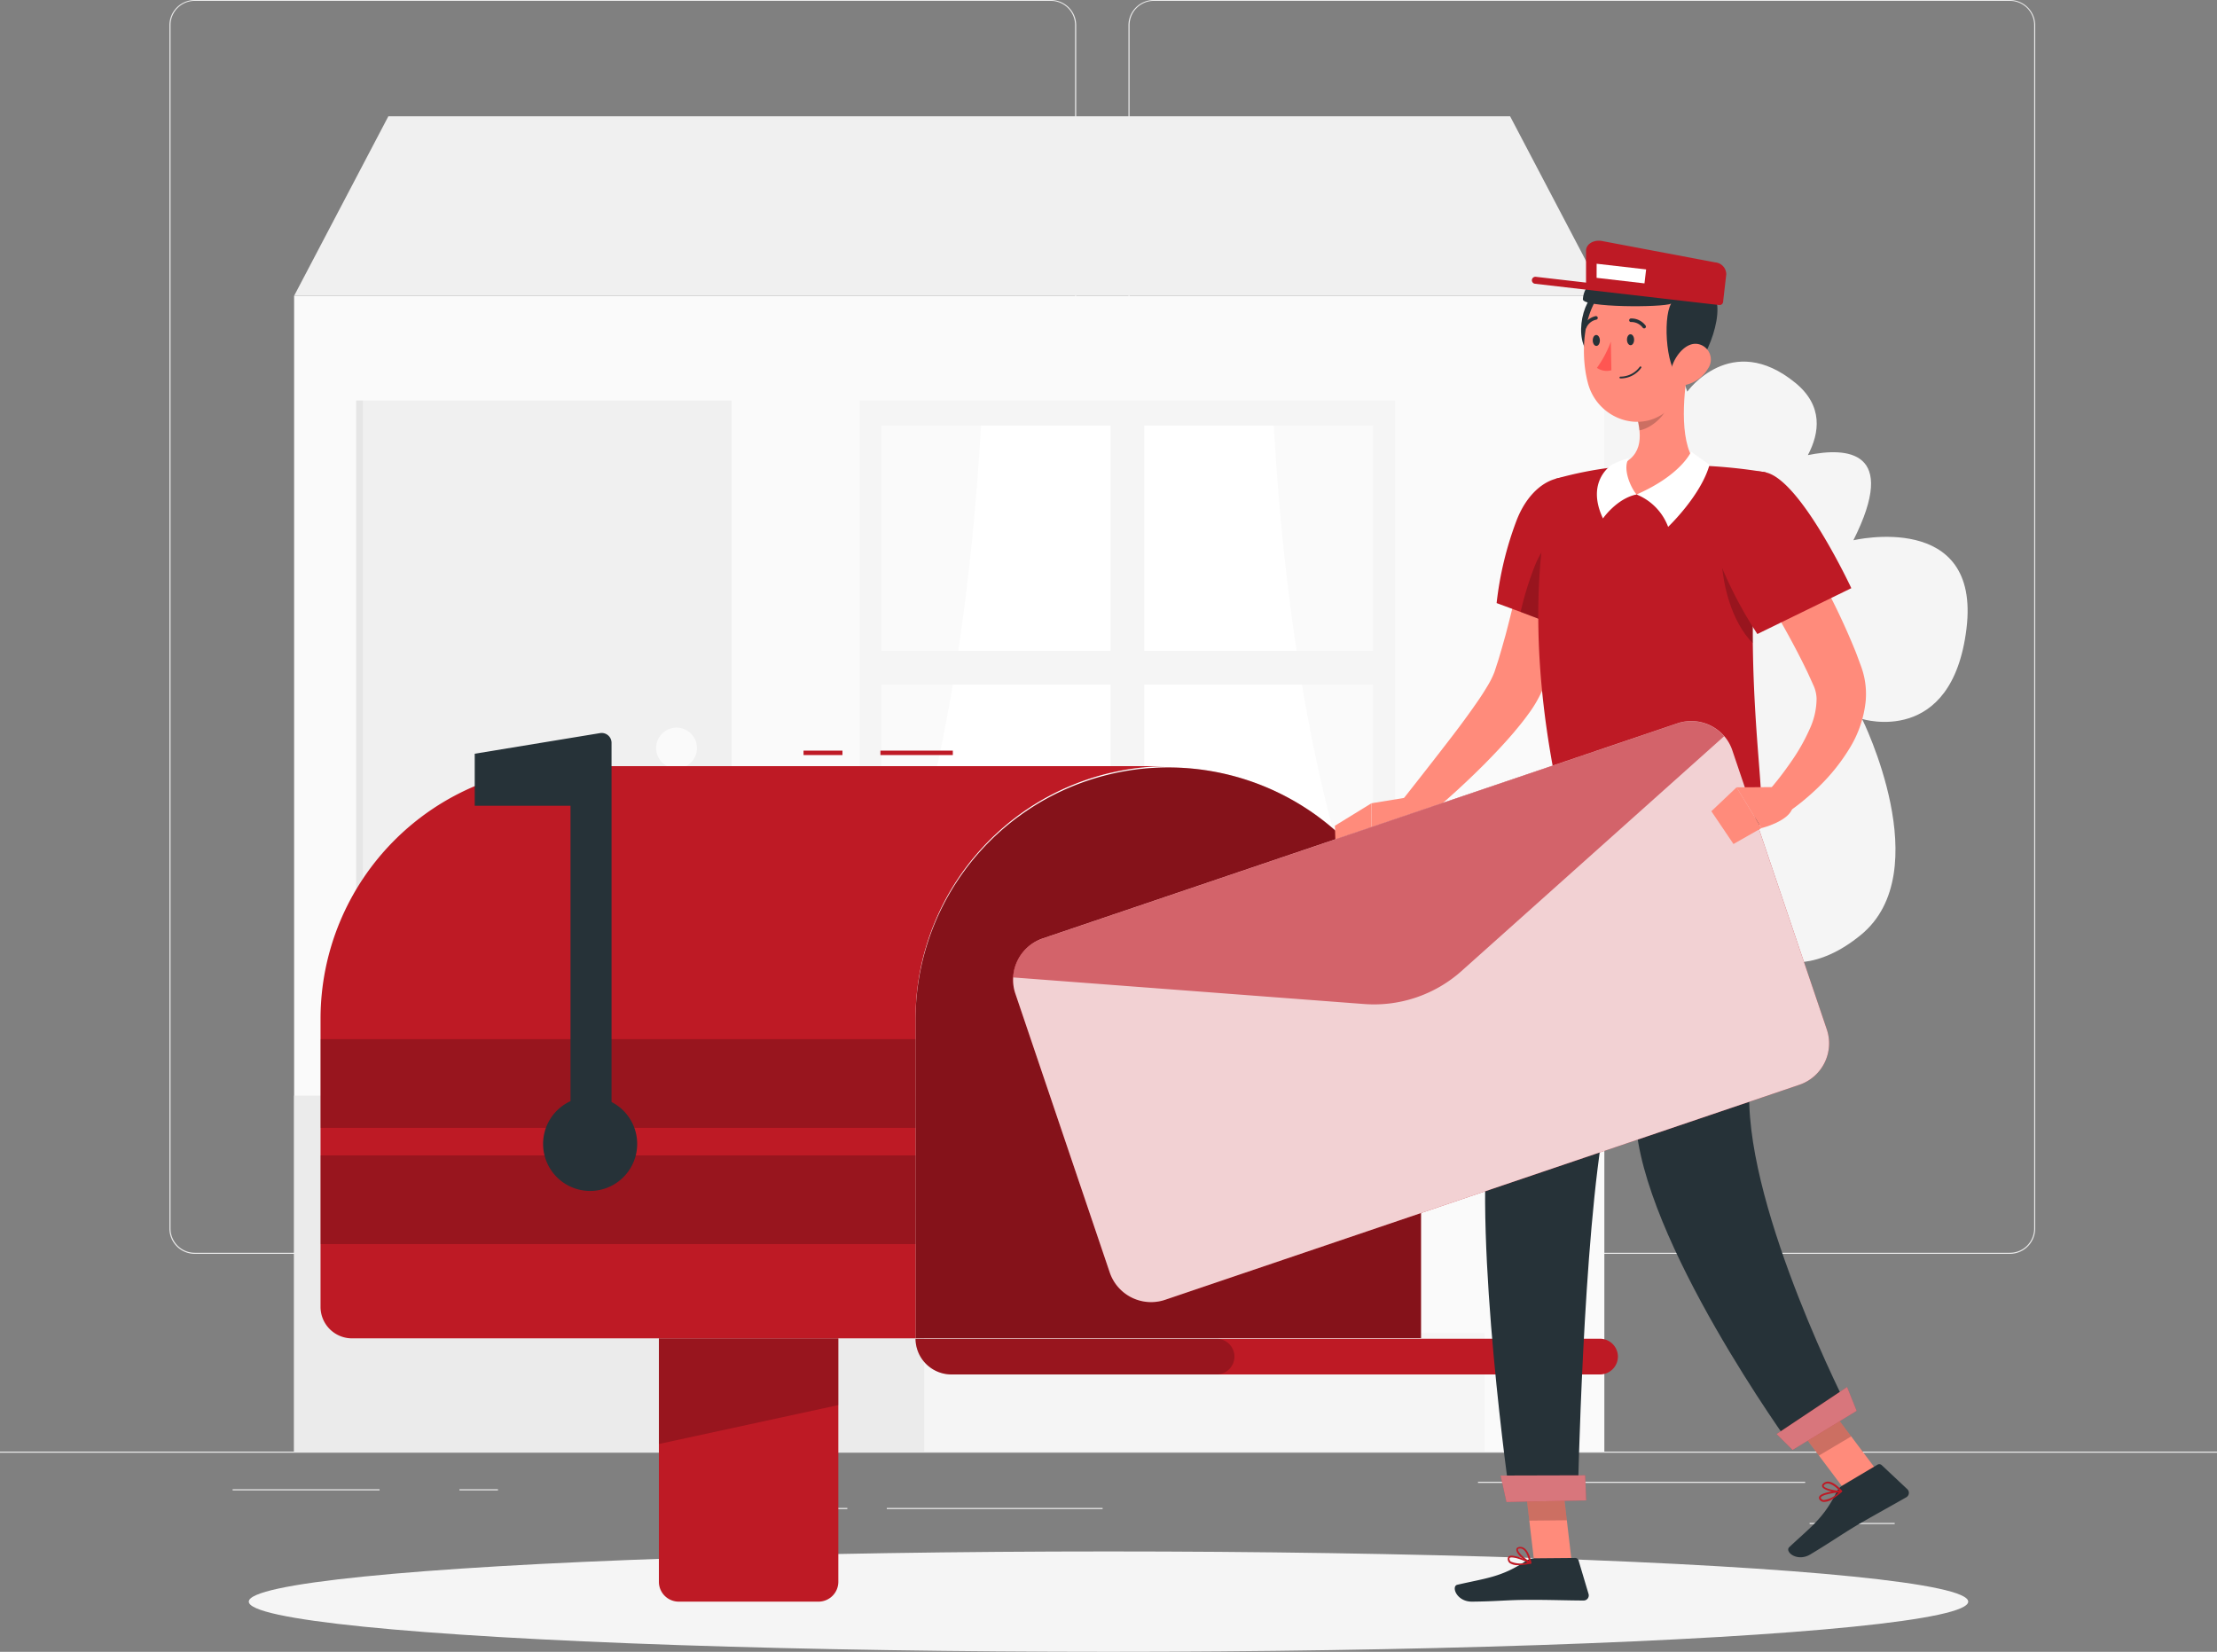 <svg xmlns="http://www.w3.org/2000/svg" width="348.075" height="259.358" viewBox="0 0 348.075 259.358">
  <rect x="0" y="0" width="348.075" height="259.358" fill="#808080" stroke="none"/>
  <g id="subscribe" transform="translate(0 0)">
    <g id="freepik--background-complete--inject-2" transform="translate(0 0)">
      <rect id="Rectangle_914" data-name="Rectangle 914" width="348.075" height="0.174" transform="translate(0 227.92)" fill="#ebebeb"/>
      <rect id="Rectangle_915" data-name="Rectangle 915" width="51.369" height="0.174" transform="translate(232.048 232.66)" fill="#ebebeb"/>
      <rect id="Rectangle_916" data-name="Rectangle 916" width="6.05" height="0.174" transform="translate(72.135 233.83)" fill="#ebebeb"/>
      <rect id="Rectangle_917" data-name="Rectangle 917" width="13.359" height="0.174" transform="translate(284.113 239.121)" fill="#ebebeb"/>
      <rect id="Rectangle_918" data-name="Rectangle 918" width="33.882" height="0.174" transform="translate(139.23 236.768)" fill="#ebebeb"/>
      <rect id="Rectangle_919" data-name="Rectangle 919" width="16.972" height="0.174" transform="translate(116.062 236.768)" fill="#ebebeb"/>
      <rect id="Rectangle_920" data-name="Rectangle 920" width="23.077" height="0.174" transform="translate(36.52 233.83)" fill="#ebebeb"/>
      <path id="Path_4634" data-name="Path 4634" d="M176.6,251.871H42.178A3.975,3.975,0,0,1,38.21,247.9V58.94A3.975,3.975,0,0,1,42.178,55H176.6a3.975,3.975,0,0,1,3.975,3.975V247.9A3.975,3.975,0,0,1,176.6,251.871ZM42.178,55.139a3.8,3.8,0,0,0-3.794,3.8V247.9a3.8,3.8,0,0,0,3.794,3.8H176.6a3.808,3.808,0,0,0,3.8-3.8V58.94a3.808,3.808,0,0,0-3.8-3.8Z" transform="translate(-11.61 -55)" fill="#ebebeb"/>
      <path id="Path_4635" data-name="Path 4635" d="M392.9,251.871H258.475A3.982,3.982,0,0,1,254.5,247.9V58.94A3.982,3.982,0,0,1,258.475,55H392.9a3.975,3.975,0,0,1,3.961,3.94V247.9A3.975,3.975,0,0,1,392.9,251.871ZM258.475,55.139a3.808,3.808,0,0,0-3.8,3.8V247.9a3.808,3.808,0,0,0,3.8,3.8H392.9a3.808,3.808,0,0,0,3.8-3.8V58.94a3.808,3.808,0,0,0-3.8-3.8Z" transform="translate(-77.33 -55)" fill="#ebebeb"/>
      <rect id="Rectangle_921" data-name="Rectangle 921" width="107.736" height="1.998" transform="translate(121.123 225.915)" fill="#f0f0f0"/>
      <path id="Path_4636" data-name="Path 4636" d="M378.067,222.1s8.918,12.531,21.991,1.831c12.141-9.92.209-33.923.209-33.923s14.111,4.434,16.387-14.174S398.9,161.949,398.9,161.949c7.135-14.188-1.044-14.619-7.149-13.366,1.852-3.481,2.437-7.755-1.97-11.354-10.087-8.235-16.965,1.392-16.965,1.392s-5.249-18.044-17.668-7.511V231.842C371.266,245.494,378.067,222.1,378.067,222.1Z" transform="translate(-107.912 -77.123)" fill="#f5f5f5"/>
      <rect id="Rectangle_922" data-name="Rectangle 922" width="205.712" height="181.473" transform="translate(46.176 46.447)" fill="#fafafa"/>
      <path id="Path_4637" data-name="Path 4637" d="M257.242,81.22H81.13l-14.8,28.194H272.042Z" transform="translate(-20.154 -62.967)" fill="#f0f0f0"/>
      <path id="Path_4638" data-name="Path 4638" d="M273.772,339.375V320.739H261.686V302.11H173.7v18.629h12.085v18.636h12.092V358h87.98V339.375Z" transform="translate(-52.779 -130.084)" fill="#f5f5f5"/>
      <path id="Path_4639" data-name="Path 4639" d="M141.076,302.11v18.629h12.085v18.636h12.092V358H66.33V302.11Z" transform="translate(-20.154 -130.084)" fill="#ebebeb"/>
      <rect id="Rectangle_923" data-name="Rectangle 923" width="87.986" height="1.998" transform="translate(120.921 188.657)" fill="#f0f0f0"/>
      <rect id="Rectangle_924" data-name="Rectangle 924" width="87.986" height="1.998" transform="translate(133.007 207.286)" fill="#f0f0f0"/>
      <rect id="Rectangle_925" data-name="Rectangle 925" width="57.857" height="109.142" transform="translate(57.008 62.883)" fill="#f0f0f0"/>
      <rect id="Rectangle_926" data-name="Rectangle 926" width="1.086" height="109.142" transform="translate(57.008 172.026) rotate(180)" fill="#e6e6e6"/>
      <circle id="Ellipse_227" data-name="Ellipse 227" cx="3.209" cy="3.209" r="3.209" transform="translate(103.009 114.245)" fill="#fafafa"/>
      <rect id="Rectangle_927" data-name="Rectangle 927" width="84.102" height="83.928" transform="translate(134.949 62.883)" fill="#f5f5f5"/>
      <rect id="Rectangle_928" data-name="Rectangle 928" width="76.047" height="77.085" transform="translate(215.549 66.823) rotate(90)" fill="#fff"/>
      <path id="Path_4640" data-name="Path 4640" d="M198.89,151v76.041h2.269s10.4-24.887,13.3-76.047Z" transform="translate(-60.433 -84.167)" fill="#fafafa"/>
      <path id="Path_4641" data-name="Path 4641" d="M302.836,151v76.04h-2.276S290.166,202.153,287.27,151Z" transform="translate(-87.287 -84.17)" fill="#fafafa"/>
      <rect id="Rectangle_929" data-name="Rectangle 929" width="81.199" height="5.291" transform="translate(136.404 102.202)" fill="#f5f5f5"/>
      <rect id="Rectangle_930" data-name="Rectangle 930" width="81.199" height="5.291" transform="translate(179.649 64.248) rotate(90)" fill="#f5f5f5"/>
    </g>
    <g id="freepik--Shadow--inject-2" transform="translate(39.061 243.597)">
      <ellipse id="freepik--path--inject-2" cx="134.977" cy="7.88" rx="134.977" ry="7.88" fill="#f5f5f5"/>
    </g>
    <g id="freepik--Mailbox--inject-2" transform="translate(50.325 115.087)">
      <path id="Path_4642" data-name="Path 4642" d="M3.119,0H25.054a3.119,3.119,0,0,1,3.119,3.119V41.344H0V3.112A3.119,3.119,0,0,1,3.119,0Z" transform="translate(81.296 136.391) rotate(180)" fill="#be1a25"/>
      <path id="Path_4643" data-name="Path 4643" d="M176.776,356.85H148.61v16.589l28.166-6.105Z" transform="translate(-95.48 -261.804)" opacity="0.2"/>
      <path id="Path_4644" data-name="Path 4644" d="M206.48,267.491a39.681,39.681,0,0,1,79.361,0v50.123H206.48Z" transform="translate(-113.064 -222.595)" fill="#be1a25"/>
      <path id="Path_4645" data-name="Path 4645" d="M206.48,267.491a39.681,39.681,0,0,1,79.361,0v50.123H206.48Z" transform="translate(-113.064 -222.595)" opacity="0.3"/>
      <path id="Path_4646" data-name="Path 4646" d="M72.29,267.481V312.7a4.943,4.943,0,0,0,4.95,4.943h88.467V267.481A39.681,39.681,0,0,1,205.387,227.8H111.971A39.681,39.681,0,0,0,72.29,267.481Z" transform="translate(-72.29 -222.592)" fill="#be1a25"/>
      <rect id="Rectangle_931" data-name="Rectangle 931" width="93.416" height="13.923" transform="translate(93.423 80.246) rotate(180)" opacity="0.2"/>
      <rect id="Rectangle_932" data-name="Rectangle 932" width="93.416" height="13.923" transform="translate(93.423 62) rotate(180)" opacity="0.2"/>
      <rect id="Rectangle_933" data-name="Rectangle 933" width="11.368" height="0.696" transform="translate(87.903 2.771)" fill="#be1a25"/>
      <rect id="Rectangle_934" data-name="Rectangle 934" width="6.112" height="0.696" transform="translate(75.832 2.771)" fill="#be1a25"/>
      <path id="Path_4647" data-name="Path 4647" d="M128.543,278.253V221.865a1.545,1.545,0,0,0-1.8-1.525l-19.68,3.237v8.166H122.1v46.385a7.386,7.386,0,1,0,6.439.132Z" transform="translate(-82.855 -220.319)" fill="#263238"/>
      <path id="Path_4648" data-name="Path 4648" d="M212.126,362.551H313.931a2.819,2.819,0,0,0,2.826-2.785h0a2.826,2.826,0,0,0-2.826-2.826H206.48A5.646,5.646,0,0,0,212.126,362.551Z" transform="translate(-113.064 -261.831)" fill="#be1a25"/>
      <path id="Path_4649" data-name="Path 4649" d="M212.126,362.551h41.6a2.819,2.819,0,0,0,2.826-2.785h0a2.826,2.826,0,0,0-2.826-2.826H206.48A5.646,5.646,0,0,0,212.126,362.551Z" transform="translate(-113.064 -261.831)" opacity="0.2"/>
    </g>
    <g id="freepik--Character--inject-2" transform="translate(159.036 37.794)">
      <path id="Path_4650" data-name="Path 4650" d="M351.208,401.428l-5.889.049-1.608-13.638,5.9-.049Z" transform="translate(-263.472 -193.912)" fill="#ff8b7b"/>
      <path id="Path_4651" data-name="Path 4651" d="M343.71,387.849l.828,7.031,5.9-.056-.828-7.024Z" transform="translate(-263.472 -193.915)" opacity="0.2"/>
      <path id="Path_4652" data-name="Path 4652" d="M417.427,381.818l-5.068,3.007-8.249-10.978,5.068-3.007Z" transform="translate(-281.824 -188.761)" fill="#ff8b7b"/>
      <path id="Path_4653" data-name="Path 4653" d="M404.12,373.847l4.247,5.66,5.075-3.007-4.253-5.66Z" transform="translate(-281.827 -188.761)" opacity="0.2"/>
      <path id="Path_4654" data-name="Path 4654" d="M340.556,406.446,347,406.39a.557.557,0,0,1,.529.4l1.559,5.228a.8.8,0,0,1-.773,1.051c-2.325,0-5.688-.125-8.611-.1-3.411,0-4.929.244-8.932.278-2.423,0-3.272-2.423-2.276-2.652,4.532-1.044,6.878-1.184,10.679-3.676a2.59,2.59,0,0,1,1.385-.473Z" transform="translate(-258.724 -199.563)" fill="#263238"/>
      <path id="Path_4655" data-name="Path 4655" d="M341.762,407.354a9.326,9.326,0,0,0,1.887-.23.125.125,0,0,0,.1-.118.139.139,0,0,0-.077-.139c-.278-.139-2.785-1.323-3.432-.905a.425.425,0,0,0-.195.376.828.828,0,0,0,.313.7A2.27,2.27,0,0,0,341.762,407.354Zm1.392-.418a3.864,3.864,0,0,1-2.631-.139.564.564,0,0,1-.209-.459.153.153,0,0,1,.063-.139c.383-.237,1.782.265,2.792.724Z" transform="translate(-262.359 -199.406)" fill="#be1a25"/>
      <path id="Path_4656" data-name="Path 4656" d="M344.206,406.514a.2.2,0,0,0,.084,0,.125.125,0,0,0,.049-.132c0-.111-.46-2.645-1.866-2.485-.369.042-.473.223-.494.376-.1.7,1.392,1.935,2.172,2.256Zm-1.615-2.374c.842,0,1.267,1.392,1.392,1.977-.773-.439-1.81-1.441-1.754-1.831,0,0,0-.118.251-.146Z" transform="translate(-262.944 -198.803)" fill="#be1a25"/>
      <path id="Path_4657" data-name="Path 4657" d="M345.467,172.946c-.773,4.476-1.754,8.771-2.945,13.109q-.891,3.244-1.97,6.467c-.376,1.079-.731,2.151-1.156,3.223-.2.536-.4,1.072-.634,1.608l-.327.808-.167.4-.09.216-.125.271a19.225,19.225,0,0,1-2.088,3.481c-.7.982-1.455,1.887-2.2,2.785-1.49,1.754-3.042,3.383-4.616,4.984a128.266,128.266,0,0,1-9.9,8.959l-3.14-3.126c2.68-3.4,5.381-6.843,7.992-10.247,1.3-1.7,2.569-3.425,3.752-5.131.592-.849,1.156-1.706,1.65-2.541a13.92,13.92,0,0,0,1.142-2.242c.042-.084.139-.418.216-.64l.237-.738c.167-.48.313-.982.459-1.483.3-1,.578-2.012.863-3.021.543-2.04,1.051-4.1,1.545-6.175.961-4.177,1.887-8.4,2.722-12.531Z" transform="translate(-255.085 -128.156)" fill="#ff8b7b"/>
      <path id="Path_4658" data-name="Path 4658" d="M354.057,171.123c-.355,6.725-3.613,16.165-3.613,16.165l-9.147-3.481-3.766-1.392a53.14,53.14,0,0,1,3.147-13.011c2.785-7.17,9.238-8.918,12.531-3.641C353.973,166.953,354.175,168.888,354.057,171.123Z" transform="translate(-261.594 -125.518)" fill="#be1a25"/>
      <path id="Path_4659" data-name="Path 4659" d="M355.7,174.365c-.355,6.725-3.613,16.165-3.613,16.165l-9.147-3.481a51.511,51.511,0,0,1,2.13-6.975C347.354,174.1,352.227,171.894,355.7,174.365Z" transform="translate(-263.238 -128.76)" opacity="0.2"/>
      <path id="Path_4660" data-name="Path 4660" d="M315.508,234.71l-6.21,1.016-.049,6.091s5.959-.835,8.291-3.69Z" transform="translate(-253.001 -147.398)" fill="#ff8b7b"/>
      <path id="Path_4661" data-name="Path 4661" d="M301.06,239.7l.132,4,5.569-1.441.042-6.091Z" transform="translate(-250.513 -147.842)" fill="#ff8b7b"/>
      <path id="Path_4662" data-name="Path 4662" d="M346.731,236s-8.848,32.211-11.194,50.241c-2.437,18.754,3.314,58.971,3.314,58.971l10.644-.23s.8-41,4.281-59.437c3.815-20.1,11.083-49.935,11.083-49.935Z" transform="translate(-260.806 -147.672)" fill="#263238"/>
      <path id="Path_4663" data-name="Path 4663" d="M351.866,391.69l-12.517.251-.919-4.156,13.276-.035Z" transform="translate(-261.867 -193.899)" fill="#be1a25"/>
      <path id="Path_4664" data-name="Path 4664" d="M351.866,391.69l-12.517.251-.919-4.156,13.276-.035Z" transform="translate(-261.867 -193.899)" fill="#fff" opacity="0.4"/>
      <path id="Path_4665" data-name="Path 4665" d="M411.755,388.617l5.534-3.286a.557.557,0,0,1,.7.077l3.975,3.731a.8.8,0,0,1-.139,1.3c-2.019,1.156-4.978,2.785-7.491,4.24-2.931,1.747-4.177,2.694-7.581,4.734-2.088,1.239-4.045-.439-3.3-1.142,3.39-3.188,5.346-4.49,7.379-8.549A2.554,2.554,0,0,1,411.755,388.617Z" transform="translate(-281.574 -193.138)" fill="#263238"/>
      <path id="Path_4666" data-name="Path 4666" d="M412.289,392.545a10.13,10.13,0,0,0,1.518-1.142.153.153,0,0,0,.035-.16.132.132,0,0,0-.139-.084c-.313,0-3.049.237-3.418.947a.4.4,0,0,0,0,.425.829.829,0,0,0,.606.425A2.284,2.284,0,0,0,412.289,392.545Zm1.009-1.072a3.847,3.847,0,0,1-2.346,1.2.564.564,0,0,1-.411-.285.153.153,0,0,1,0-.16C410.764,391.856,412.191,391.584,413.3,391.473Z" transform="translate(-283.682 -194.935)" fill="#be1a25"/>
      <path id="Path_4667" data-name="Path 4667" d="M414,390.813a.189.189,0,0,0,.056-.07.125.125,0,0,0,0-.139c-.07-.083-1.733-2.088-2.861-1.211-.3.223-.3.439-.244.578.251.62,2.2.961,3.014.863Zm-2.59-1.239c.731-.425,1.789.55,2.221,1-.9,0-2.29-.334-2.444-.7,0,0-.042-.1.146-.244Z" transform="translate(-283.893 -194.331)" fill="#be1a25"/>
      <path id="Path_4668" data-name="Path 4668" d="M367.69,235.629s0,31.647.828,49.81c.849,18.894,24.449,51.4,24.449,51.4l9.085-5.569s-15.942-30.937-15.7-49.7c.265-20.46,1.852-46.405,1.852-46.405Z" transform="translate(-270.758 -147.538)" fill="#263238"/>
      <path id="Path_4669" data-name="Path 4669" d="M413.242,371.578l-10.059,6.14-2.513-2.5,11.069-7.379Z" transform="translate(-280.779 -187.85)" fill="#be1a25"/>
      <path id="Path_4670" data-name="Path 4670" d="M413.242,371.578l-10.059,6.14-2.513-2.5,11.069-7.379Z" transform="translate(-280.779 -187.85)" fill="#fff" opacity="0.4"/>
      <path id="Path_4671" data-name="Path 4671" d="M349.643,162.053S343.065,180,350.374,213l31.522-.7c.111-4.838-3.432-28.375.752-51.271a81.162,81.162,0,0,0-10.609-1.065,113.814,113.814,0,0,0-13.394.285,58.839,58.839,0,0,0-9,1.8Z" transform="translate(-264.448 -124.663)" fill="#be1a25"/>
      <path id="Path_4672" data-name="Path 4672" d="M375.4,138.33c-.752,4.323-1.427,12.245,1.65,15.058,0,0-1.086,4.421-9.092,4.567-6.4.118-4.3-4.281-4.3-4.281,4.783-1.253,4.581-4.817,3.669-8.145Z" transform="translate(-269.433 -118.113)" fill="#ff8b7b"/>
      <path id="Path_4673" data-name="Path 4673" d="M373.856,142.54l-4.776,4.26a13.652,13.652,0,0,1,.459,2.367c1.831-.3,4.316-2.374,4.469-4.3A6.419,6.419,0,0,0,373.856,142.54Z" transform="translate(-271.18 -119.393)" opacity="0.2"/>
      <path id="Path_4674" data-name="Path 4674" d="M388.14,177.93l5.256,3.787c-.23,4.031-.3,7.95-.265,11.626C389.908,190.1,388.1,184.133,388.14,177.93Z" transform="translate(-276.971 -130.146)" opacity="0.2"/>
      <path id="Path_4675" data-name="Path 4675" d="M377.653,156.87s-1.511,3.634-8.563,6.725a8.785,8.785,0,0,1,4.957,5.082s5.131-4.873,6.5-9.746Z" transform="translate(-271.183 -123.747)" fill="#fff"/>
      <path id="Path_4676" data-name="Path 4676" d="M361.1,167.8s2.158-3.133,5.27-3.766c-1.093-1.337-2.221-4.3-1.176-5.708a13.44,13.44,0,0,0-2.652,1.009S358.313,161.88,361.1,167.8Z" transform="translate(-268.467 -124.19)" fill="#fff"/>
      <path id="Path_4677" data-name="Path 4677" d="M359.4,120.441c-2.875,1.232-4.3,8.973-.557,10.658S364.845,118.115,359.4,120.441Z" transform="translate(-267.384 -112.602)" fill="#263238"/>
      <path id="Path_4678" data-name="Path 4678" d="M373.921,125.338c-.237,5.848-.077,9.28-2.959,12.336-4.337,4.6-11.6,2.088-13.115-3.71-1.392-5.221-.752-13.923,4.908-16.346a7.978,7.978,0,0,1,11.166,7.72Z" transform="translate(-267.577 -111.617)" fill="#ff8b7b"/>
      <path id="Path_4679" data-name="Path 4679" d="M368.051,131.239c0,.473-.23.863-.543.87s-.571-.376-.578-.849.23-.863.543-.87S368.044,130.759,368.051,131.239Z" transform="translate(-270.527 -115.701)" fill="#263238"/>
      <path id="Path_4680" data-name="Path 4680" d="M360.331,131.4c0,.473-.23.863-.543.87s-.571-.369-.578-.849.23-.863.543-.87S360.324,130.926,360.331,131.4Z" transform="translate(-268.181 -115.749)" fill="#263238"/>
      <path id="Path_4681" data-name="Path 4681" d="M362.336,132.06a17.054,17.054,0,0,1-2.186,4.114,2.736,2.736,0,0,0,2.276.376Z" transform="translate(-268.467 -116.208)" fill="#ff5652"/>
      <path id="Path_4682" data-name="Path 4682" d="M365.389,139.53h0a3.975,3.975,0,0,0,3.272-1.671.132.132,0,0,0-.049-.188.139.139,0,0,0-.188.042,3.773,3.773,0,0,1-3.042,1.538.139.139,0,0,0,.007.278Z" transform="translate(-270.017 -117.907)" fill="#263238"/>
      <path id="Path_4683" data-name="Path 4683" d="M369.79,128.389a.3.3,0,0,0,.174-.063.278.278,0,0,0,.042-.39,2.785,2.785,0,0,0-2.3-1.107.28.28,0,1,0,.049.557h0a2.242,2.242,0,0,1,1.81.891.272.272,0,0,0,.223.111Z" transform="translate(-270.686 -114.619)" fill="#263238"/>
      <path id="Path_4684" data-name="Path 4684" d="M357.267,128.311a.292.292,0,0,0,.258-.16,2.193,2.193,0,0,1,1.566-1.295.285.285,0,0,0,.237-.32.292.292,0,0,0-.32-.237,2.785,2.785,0,0,0-1.97,1.615.271.271,0,0,0,.132.369A.264.264,0,0,0,357.267,128.311Z" transform="translate(-267.513 -114.457)" fill="#263238"/>
      <path id="Path_4685" data-name="Path 4685" d="M396.46,167.5c1.316,1.894,2.471,3.745,3.662,5.653s2.29,3.829,3.383,5.778a110.558,110.558,0,0,1,5.9,12.217c.223.522.418,1.079.62,1.622l.306.821.153.418.181.571a12.607,12.607,0,0,1,.473,4.629,17.572,17.572,0,0,1-2.652,7.658,30.329,30.329,0,0,1-4.532,5.667c-.828.835-1.706,1.608-2.6,2.353a33.418,33.418,0,0,1-2.819,2.088l-2.833-3.4c.62-.7,1.323-1.559,1.949-2.36s1.239-1.657,1.817-2.492a30.221,30.221,0,0,0,2.889-5.11,11.467,11.467,0,0,0,1.065-4.762,5.52,5.52,0,0,0-.39-1.831l-.557-1.239c-.216-.459-.411-.926-.647-1.392-1.8-3.724-3.871-7.428-6.05-11.09s-4.462-7.337-6.725-10.853Z" transform="translate(-277.251 -126.977)" fill="#ff8b7b"/>
      <path id="Path_4686" data-name="Path 4686" d="M394.5,161.481c5.507,1.19,13.429,18.176,13.429,18.176l-14.751,7.2a66.221,66.221,0,0,1-6.5-12.781C384.109,166.9,388.606,160.2,394.5,161.481Z" transform="translate(-276.303 -125.1)" fill="#be1a25"/>
      <path id="Path_4687" data-name="Path 4687" d="M341.417,222.275l14.821,43.781a6.864,6.864,0,0,1-4.281,8.674L252.33,308.507a6.857,6.857,0,0,1-8.674-4.3l-14.814-43.767a6.641,6.641,0,0,1-.348-2.583,6.864,6.864,0,0,1,4.629-6.091l99.647-33.777a6.85,6.85,0,0,1,7.372,2.019,6.62,6.62,0,0,1,1.274,2.262Z" transform="translate(-228.459 -142.21)" fill="#be1a25"/>
      <path id="Path_4688" data-name="Path 4688" d="M341.417,222.275l14.821,43.781a6.864,6.864,0,0,1-4.281,8.674L252.33,308.507a6.857,6.857,0,0,1-8.674-4.3l-14.814-43.767a6.641,6.641,0,0,1-.348-2.583,6.864,6.864,0,0,1,4.629-6.091l99.647-33.777a6.85,6.85,0,0,1,7.372,2.019,6.62,6.62,0,0,1,1.274,2.262Z" transform="translate(-228.459 -142.21)" fill="#fff" opacity="0.8"/>
      <path id="Path_4689" data-name="Path 4689" d="M340.106,220.019,298.886,256.88a20.634,20.634,0,0,1-15.315,5.186l-55.121-4.177a6.864,6.864,0,0,1,4.629-6.091l99.647-33.777a6.85,6.85,0,0,1,7.379,2Z" transform="translate(-228.45 -142.217)" fill="#be1a25" opacity="0.6"/>
      <path id="Path_4690" data-name="Path 4690" d="M397.985,232.52l-6.335.042,3.905,6.4s4.511-1.093,4.929-3.362Z" transform="translate(-278.038 -146.733)" fill="#ff8b7b"/>
      <path id="Path_4691" data-name="Path 4691" d="M385.96,236.332l3.474,5.145,4.393-2.5-3.905-6.4Z" transform="translate(-276.309 -146.751)" fill="#ff8b7b"/>
      <path id="Path_4692" data-name="Path 4692" d="M377.837,120.045c1.392,3.815-2.819,12.649-5.27,12.482s-3.119-9.349-1.727-11.633c-1.323.613-13.923.634-13.86-.7.32-4.831,8.89-6.586,18.288-4.177C377.711,115.9,378.623,116.572,377.837,120.045Z" transform="translate(-267.504 -111.009)" fill="#263238"/>
      <path id="Path_4693" data-name="Path 4693" d="M382.666,136.447a5.5,5.5,0,0,1-3.411,2.527c-1.894.459-2.785-1.246-2.186-3,.522-1.58,2.137-3.717,4.017-3.4A2.479,2.479,0,0,1,382.666,136.447Z" transform="translate(-273.552 -116.355)" fill="#ff8b7b"/>
      <path id="Path_4694" data-name="Path 4694" d="M345.976,118.521l28.918,3.342a.557.557,0,0,0,.613-.487h0a.557.557,0,0,0-.48-.613L346.1,117.429a.557.557,0,0,0-.613.48h0A.557.557,0,0,0,345.976,118.521Z" transform="translate(-264.011 -111.761)" fill="#be1a25"/>
      <path id="Path_4695" data-name="Path 4695" d="M379.218,118.876l.5-4.316a1.894,1.894,0,0,0-1.74-1.866l-17.759-3.355c-1.316-.251-2.527.487-2.52,1.532V116.4Z" transform="translate(-267.723 -109.289)" fill="#be1a25"/>
      <path id="Path_4696" data-name="Path 4696" d="M360.08,116.7l7.518.87.258-2.193-7.769-.891Z" transform="translate(-268.446 -110.87)" fill="#fff"/>
    </g>
  </g>
</svg>

